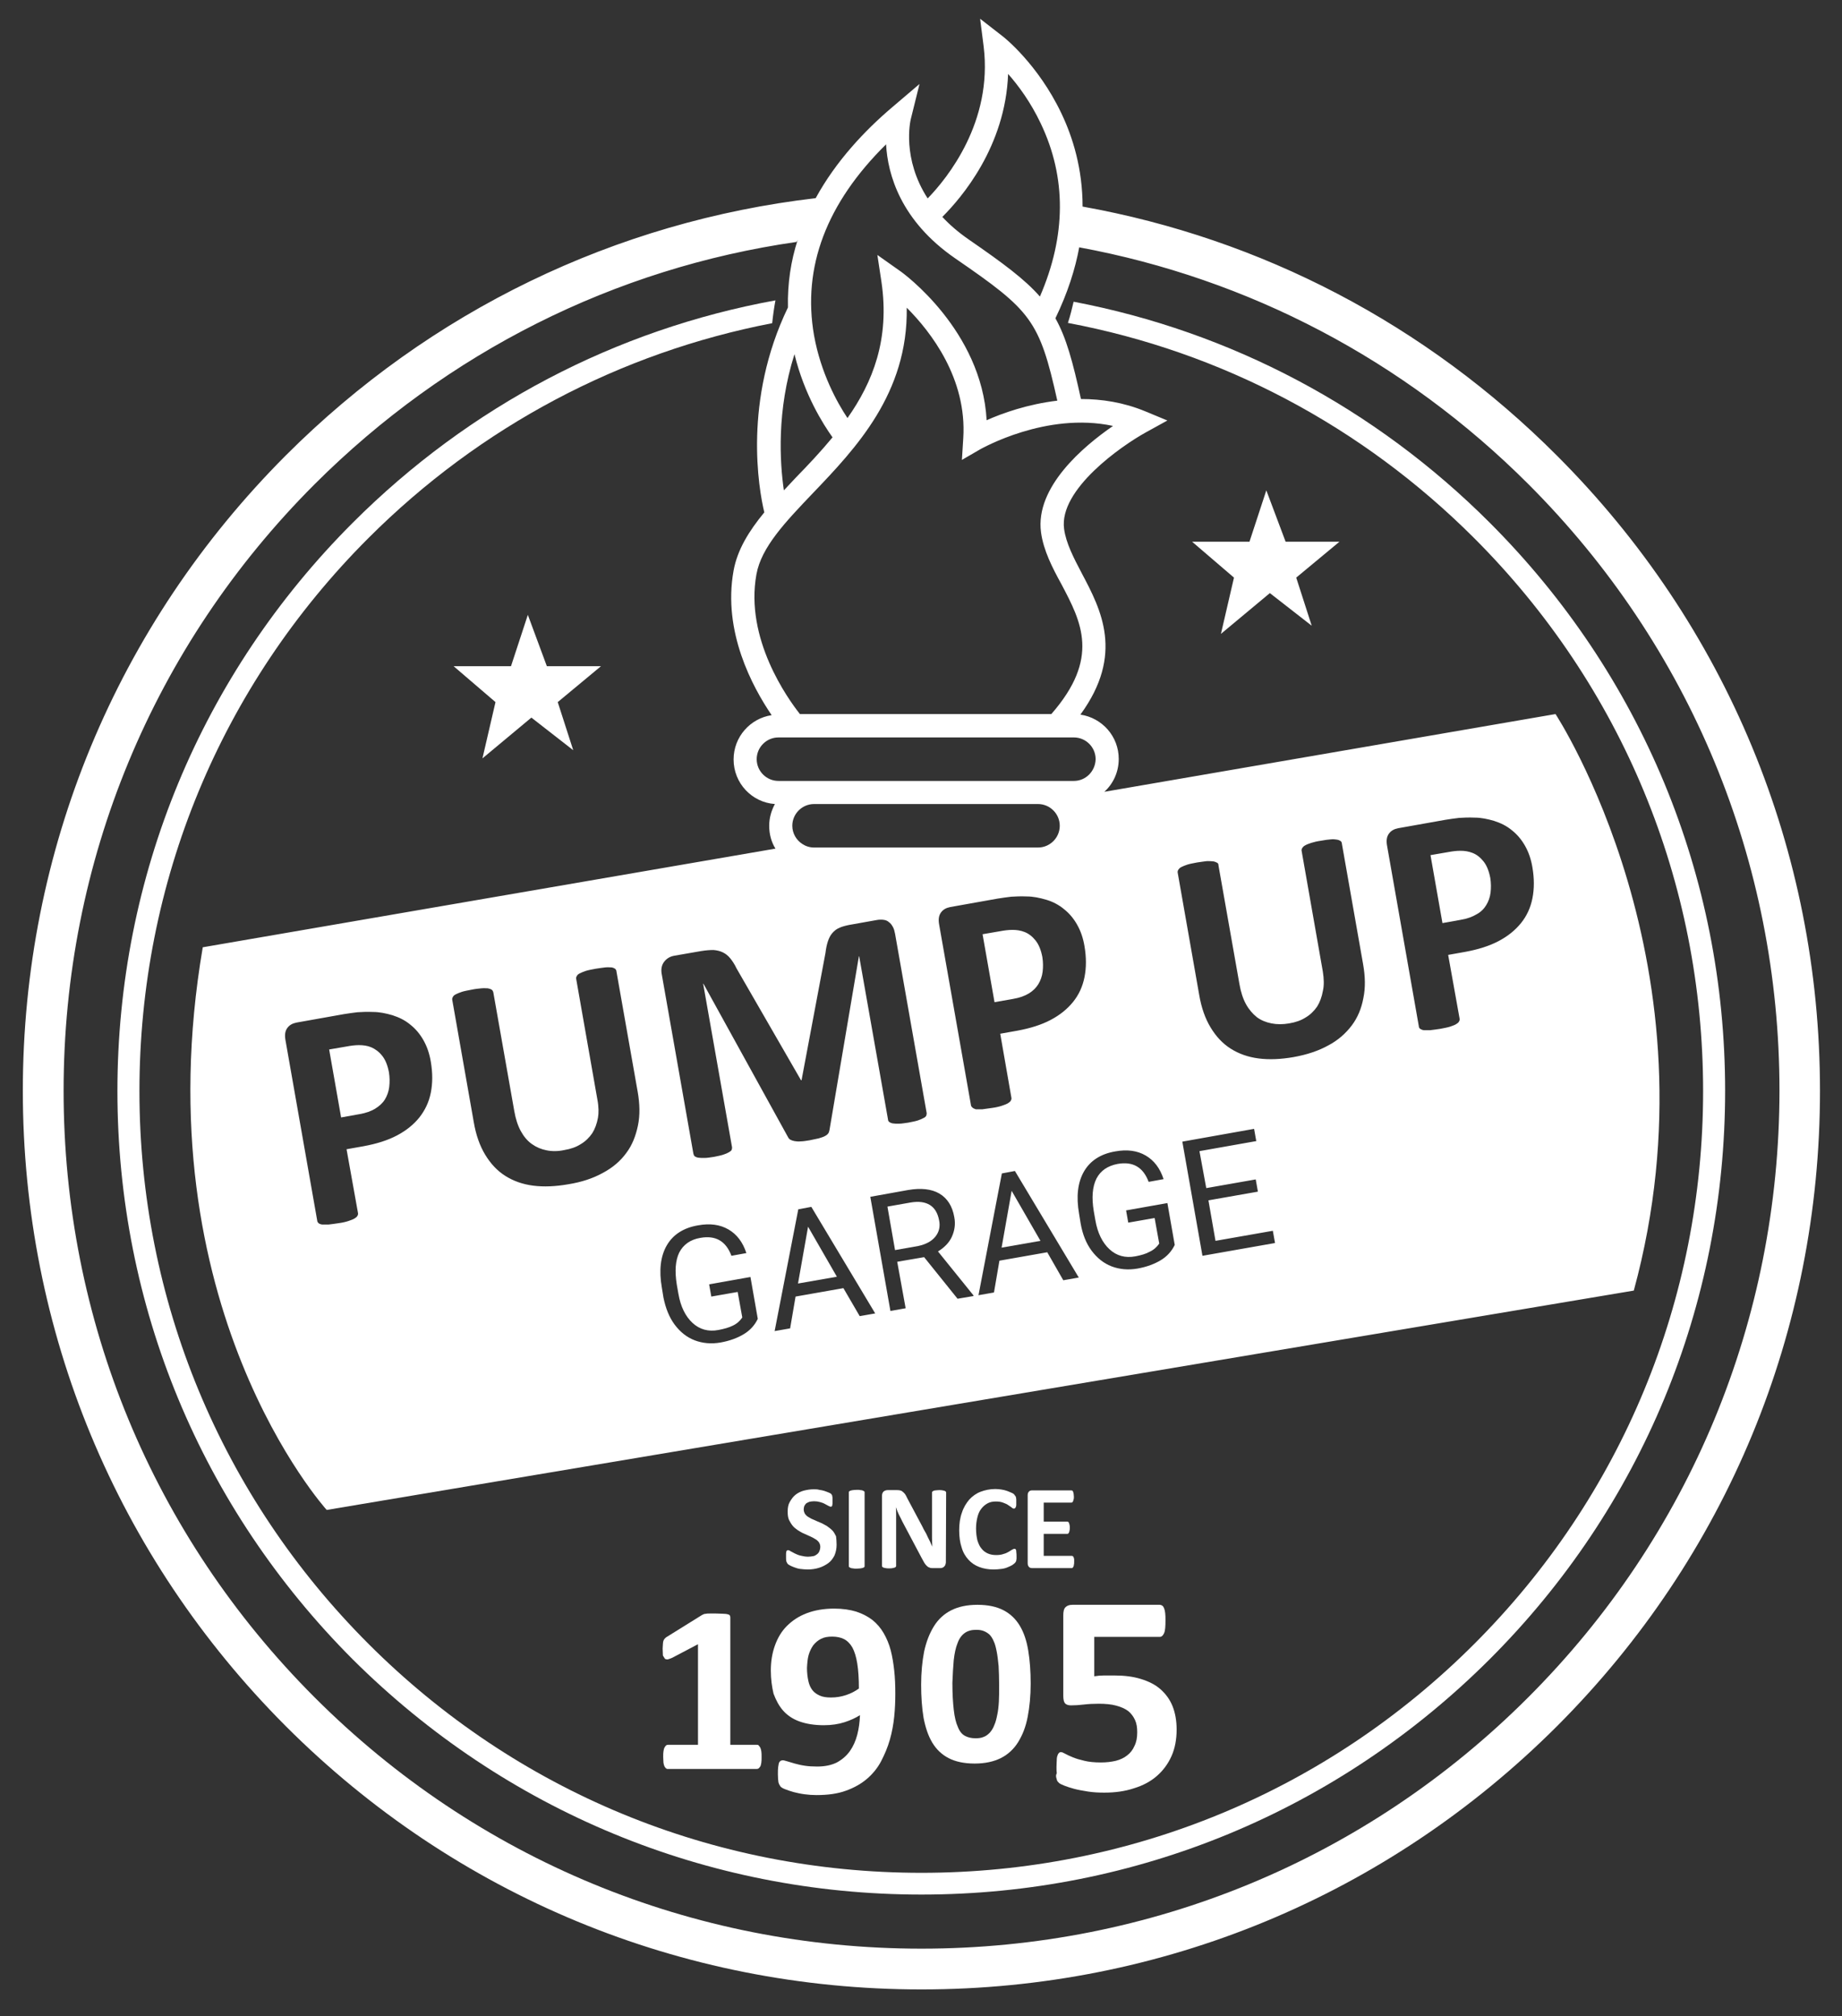 <?xml version="1.0" encoding="utf-8"?>
<!-- Generator: Adobe Illustrator 27.1.1, SVG Export Plug-In . SVG Version: 6.00 Build 0)  -->
<svg version="1.1" id="Calque_1" xmlns="http://www.w3.org/2000/svg" xmlns:xlink="http://www.w3.org/1999/xlink" x="0px" y="0px"
	 viewBox="0 0 677.7 741.8" style="enable-background:new 0 0 677.7 741.8;" xml:space="preserve">
	 <rect x="0" y="0" width="677.7" height="741.8" style="fill:#333333;stroke:none;opacity:1;fill-opacity:1"/>
	 <style type="text/css">
		.st0{fill:#FFFFFF;}
		path, polygon, circle, rect { fill: #FFFFFF; }
	</style>
<g>
	<g>
		<path class="st0" d="M307.8,568.3c0,1.5-0.3,2.8-0.8,4c-0.6,1.1-1.3,2.1-2.3,2.8s-2.1,1.3-3.4,1.7s-2.7,0.6-4.1,0.6
			c-1,0-1.9-0.1-2.8-0.2s-1.6-0.4-2.2-0.6c-0.6-0.2-1.2-0.5-1.6-0.7s-0.8-0.5-0.9-0.7s-0.3-0.5-0.4-0.8c-0.1-0.4-0.1-0.9-0.1-1.6
			c0-0.5,0-0.8,0-1.2s0.1-0.6,0.1-0.8c0.1-0.2,0.1-0.3,0.3-0.4c0.1-0.1,0.2-0.1,0.4-0.1c0.2,0,0.5,0.1,0.9,0.4
			c0.4,0.2,0.9,0.5,1.5,0.8c0.6,0.3,1.3,0.6,2.1,0.8s1.8,0.4,2.8,0.4c0.7,0,1.3-0.1,1.9-0.2s1-0.4,1.4-0.7c0.4-0.3,0.7-0.7,0.9-1.2
			s0.3-1,0.3-1.5c0-0.7-0.2-1.2-0.5-1.7c-0.4-0.5-0.8-0.9-1.4-1.2c-0.6-0.4-1.2-0.7-1.9-1c-0.7-0.3-1.5-0.7-2.2-1
			c-0.8-0.3-1.5-0.8-2.2-1.2c-0.7-0.5-1.4-1-1.9-1.6s-1-1.4-1.4-2.2c-0.4-0.9-0.5-1.9-0.5-3.1c0-1.4,0.2-2.6,0.8-3.6
			s1.2-1.9,2.1-2.6s1.9-1.2,3-1.5c1.2-0.3,2.4-0.5,3.7-0.5c0.7,0,1.4,0,2,0.2c0.7,0.1,1.3,0.2,1.9,0.4s1.1,0.4,1.6,0.6
			c0.5,0.2,0.8,0.4,0.9,0.5c0.1,0.2,0.2,0.3,0.3,0.4c0,0.1,0.1,0.2,0.1,0.4c0,0.2,0.1,0.4,0.1,0.6s0,0.6,0,1c0,0.4,0,0.8,0,1.1
			c0,0.3-0.1,0.5-0.1,0.7s-0.1,0.3-0.2,0.4c-0.1,0.1-0.2,0.1-0.4,0.1s-0.4-0.1-0.8-0.3c-0.4-0.2-0.8-0.4-1.3-0.7s-1.1-0.5-1.8-0.7
			c-0.7-0.2-1.4-0.3-2.2-0.3c-0.6,0-1.2,0.1-1.7,0.2c-0.5,0.2-0.9,0.4-1.2,0.6c-0.3,0.3-0.5,0.6-0.7,1c-0.1,0.4-0.2,0.8-0.2,1.2
			c0,0.6,0.2,1.2,0.5,1.7c0.4,0.5,0.8,0.9,1.4,1.2c0.6,0.4,1.2,0.7,2,1c0.7,0.3,1.5,0.7,2.3,1c0.8,0.3,1.5,0.8,2.3,1.2
			c0.7,0.5,1.4,1,2,1.6s1,1.4,1.4,2.2C307.7,566.1,307.8,567.1,307.8,568.3z"/>
		<path class="st0" d="M318.1,576.1c0,0.2,0,0.3-0.1,0.4c-0.1,0.1-0.2,0.2-0.5,0.3c-0.2,0.1-0.5,0.1-0.9,0.2c-0.4,0-0.8,0.1-1.4,0.1
			c-0.6,0-1,0-1.4-0.1c-0.4,0-0.7-0.1-0.9-0.2c-0.2-0.1-0.4-0.2-0.5-0.3s-0.1-0.2-0.1-0.4v-27c0-0.2,0-0.3,0.1-0.4
			c0.1-0.1,0.3-0.2,0.5-0.3c0.2-0.1,0.5-0.1,0.9-0.2c0.4,0,0.8-0.1,1.4-0.1c0.6,0,1,0,1.4,0.1c0.4,0,0.7,0.1,0.9,0.2
			c0.2,0.1,0.4,0.2,0.5,0.3s0.1,0.2,0.1,0.4L318.1,576.1L318.1,576.1z"/>
		<path class="st0" d="M348,574.8c0,0.3-0.1,0.6-0.2,0.9c-0.1,0.3-0.3,0.5-0.5,0.7c-0.2,0.2-0.4,0.3-0.7,0.4s-0.5,0.1-0.8,0.1h-2.5
			c-0.5,0-1,0-1.3-0.2c-0.4-0.1-0.7-0.3-1-0.6s-0.6-0.6-0.9-1.1c-0.3-0.5-0.6-1.1-1-1.8l-7.1-13.4c-0.4-0.8-0.8-1.7-1.3-2.6
			c-0.4-0.9-0.8-1.8-1.1-2.7h0c0.1,1.1,0.1,2.1,0.1,3.2s0,2.1,0,3.3v15c0,0.2,0,0.3-0.1,0.4s-0.2,0.2-0.4,0.3s-0.5,0.1-0.8,0.2
			s-0.8,0.1-1.3,0.1c-0.5,0-0.9,0-1.3-0.1s-0.6-0.1-0.8-0.2c-0.2-0.1-0.3-0.2-0.4-0.3c-0.1-0.1-0.1-0.2-0.1-0.4v-25.7
			c0-0.7,0.2-1.2,0.6-1.6c0.4-0.3,0.9-0.5,1.5-0.5h3.1c0.6,0,1,0,1.4,0.1s0.7,0.2,1,0.5c0.3,0.2,0.6,0.5,0.9,0.9s0.5,0.9,0.8,1.5
			l5.6,10.5c0.3,0.6,0.6,1.3,1,1.9s0.6,1.2,0.9,1.8c0.3,0.6,0.6,1.2,0.9,1.8c0.3,0.6,0.5,1.2,0.8,1.8h0c0-1-0.1-2.1-0.1-3.2
			c0-1.1,0-2.2,0-3.2v-13.4c0-0.2,0-0.3,0.1-0.4s0.2-0.2,0.4-0.3c0.2-0.1,0.5-0.2,0.8-0.2s0.8-0.1,1.3-0.1c0.5,0,0.9,0,1.3,0.1
			s0.6,0.1,0.8,0.2c0.2,0.1,0.3,0.2,0.4,0.3c0.1,0.1,0.1,0.2,0.1,0.4L348,574.8L348,574.8z"/>
		<path class="st0" d="M374,572.5c0,0.4,0,0.7,0,0.9s-0.1,0.5-0.1,0.7s-0.1,0.3-0.2,0.5s-0.2,0.3-0.4,0.5s-0.5,0.4-0.9,0.7
			c-0.5,0.3-1,0.5-1.7,0.8s-1.4,0.5-2.3,0.6s-1.8,0.2-2.8,0.2c-2,0-3.7-0.3-5.3-0.9s-2.9-1.5-4-2.7s-2-2.7-2.5-4.5
			c-0.6-1.8-0.9-3.9-0.9-6.3c0-2.4,0.3-4.6,1-6.5c0.6-1.9,1.6-3.5,2.7-4.8c1.2-1.3,2.6-2.3,4.2-2.9s3.4-1,5.4-1
			c0.8,0,1.6,0.1,2.3,0.2s1.4,0.3,2,0.5c0.6,0.2,1.2,0.5,1.7,0.7s0.9,0.5,1,0.7s0.3,0.4,0.4,0.5s0.1,0.3,0.2,0.5
			c0,0.2,0.1,0.5,0.1,0.7c0,0.3,0,0.6,0,1c0,0.4,0,0.8,0,1.1s-0.1,0.6-0.2,0.8c-0.1,0.2-0.2,0.3-0.3,0.4c-0.1,0.1-0.2,0.1-0.4,0.1
			c-0.2,0-0.5-0.1-0.8-0.4s-0.8-0.5-1.3-0.9s-1.2-0.6-1.9-0.9c-0.8-0.3-1.6-0.4-2.7-0.4c-1.1,0-2.1,0.2-3,0.7
			c-0.9,0.5-1.6,1.1-2.3,2s-1.1,1.9-1.4,3.1c-0.3,1.2-0.5,2.6-0.5,4.1c0,1.7,0.2,3.1,0.5,4.4c0.4,1.2,0.8,2.2,1.5,3
			c0.6,0.8,1.4,1.4,2.3,1.8c0.9,0.4,1.9,0.6,3.1,0.6c1,0,1.9-0.1,2.7-0.4c0.8-0.2,1.4-0.5,1.9-0.8c0.5-0.3,1-0.6,1.3-0.8
			c0.4-0.2,0.6-0.3,0.8-0.3c0.1,0,0.3,0,0.4,0.1c0.1,0.1,0.2,0.2,0.2,0.3c0.1,0.2,0.1,0.4,0.1,0.7C374,571.6,374,572,374,572.5z"/>
		<path class="st0" d="M395.2,574.6c0,0.4,0,0.8-0.1,1.1c0,0.3-0.1,0.5-0.2,0.7c-0.1,0.2-0.2,0.3-0.3,0.4s-0.2,0.1-0.4,0.1h-14.4
			c-0.5,0-0.9-0.1-1.2-0.4s-0.5-0.8-0.5-1.4v-25c0-0.7,0.2-1.1,0.5-1.4s0.7-0.4,1.2-0.4h14.3c0.1,0,0.2,0,0.4,0.1s0.2,0.2,0.3,0.4
			s0.1,0.4,0.2,0.7c0,0.3,0.1,0.7,0.1,1.1c0,0.4,0,0.8-0.1,1s-0.1,0.5-0.2,0.7s-0.2,0.3-0.3,0.4s-0.2,0.1-0.4,0.1H384v7h8.6
			c0.1,0,0.2,0,0.4,0.1s0.2,0.2,0.3,0.4c0.1,0.2,0.1,0.4,0.2,0.7s0.1,0.6,0.1,1c0,0.4,0,0.8-0.1,1.1s-0.1,0.5-0.2,0.7
			c-0.1,0.2-0.2,0.3-0.3,0.4c-0.1,0.1-0.2,0.1-0.4,0.1H384v8.1h10.3c0.1,0,0.2,0,0.4,0.1c0.1,0.1,0.2,0.2,0.3,0.4
			c0.1,0.2,0.1,0.4,0.2,0.7C395.2,573.8,395.2,574.2,395.2,574.6z"/>
	</g>
</g>
<g id="Calque_3">
	<g>
		<path d="M572.8,167.6C524.6,119.3,464.1,87.8,398.3,76c0-13.9-3.6-25.5-7.8-34.3c-8.6-18.1-21.2-28.1-21.8-28.5l-8.1-6.3l1.3,10.2
			c3.4,27.7-13.3,48.4-20.6,55.9c-9.5-14.7-6.4-28.4-6.2-29.2l3.2-12.9l-10.1,8.6c-10,8.5-20.6,19.7-28.1,33.4
			c-73.6,8.6-141.7,41.4-194.9,94.6C42.8,230,8.4,313,8.4,401.3s34.4,171.3,96.8,233.8c62.4,62.4,145.5,96.8,233.8,96.8
			s171.3-34.4,233.8-96.8c62.5-62.5,96.8-145.5,96.8-233.8S635.2,230,572.8,167.6z M370.9,27.2c3.8,4.3,8.3,10.4,12,18.2
			c9.5,19.9,9.4,41.3-0.3,63.7c-5.6-6.4-13.6-12.3-26.2-21c-3.9-2.7-7.1-5.5-9.7-8.3C353.7,72.8,369.9,54,370.9,27.2z M326,53.1
			c0.6,11,5.3,28.1,25.5,42c27.9,19.2,30.9,22.6,37.5,52.3c-10.9,1.3-20.2,4.6-26,7.2c-1.8-33-30.6-54.1-32-55l-8.2-5.8l1.5,9.9
			c3.1,21.1-3.2,36.9-12.5,50.1c-3.8-5.7-9.8-16.5-12.3-30.4C295.1,98.3,304.1,74.7,326,53.1z M383,195.8c0.9,6.7,4.2,13.1,7.5,19.1
			c7.4,14,14.3,27.2-3.7,47.8h-92.5c-4.5-5.7-20.3-27.7-16-51.4c1.8-10,10.6-19.2,20.8-29.9c15.8-16.5,35-36.7,34.5-68.2
			c8.9,8.9,22.2,26.1,20.8,48l-0.5,8l6.9-4c0.3-0.1,24.1-13.8,48.7-8.5C398.6,164.2,380.8,179.2,383,195.8z M402.4,445.5l0.6,3.4
			c0.8,4.7,2.6,8.3,5.2,10.7c2.6,2.4,5.8,3.3,9.5,2.6c2.1-0.4,3.9-0.9,5.3-1.7c1.5-0.7,2.6-1.7,3.5-3l-1.7-9.4l-9.7,1.7l-0.8-4.5
			l15.2-2.7l2.7,15.4c-1.1,2.3-2.8,4.2-5.1,5.6s-5.2,2.5-8.6,3.1c-3.4,0.6-6.6,0.3-9.5-0.8c-2.9-1.1-5.4-3.1-7.4-5.8
			c-2-2.7-3.3-6-4-9.9l-0.6-3.7c-1.1-6.3-0.5-11.5,1.8-15.5c2.3-4,6.2-6.5,11.5-7.4c4.4-0.8,8.1-0.3,11.2,1.5s5.3,4.7,6.6,8.7
			l-5.5,1c-2-5.4-5.8-7.6-11.4-6.6c-3.7,0.7-6.3,2.5-7.8,5.4C401.9,436.6,401.6,440.6,402.4,445.5z M333.2,481.3l-5.6,1l-7.4-42
			l13.9-2.5c4.7-0.8,8.6-0.4,11.5,1.3c2.9,1.7,4.8,4.6,5.5,8.7c0.5,2.6,0.1,5-0.9,7.2s-2.8,4-5.1,5.4l13,16.1l0.1,0.3l-5.9,1
			L340,462.5l-9.9,1.7L333.2,481.3z M249,472.6l0.6,3.4c0.8,4.7,2.6,8.3,5.2,10.7c2.6,2.4,5.8,3.3,9.5,2.6c2.1-0.4,3.9-0.9,5.3-1.6
			c1.5-0.7,2.6-1.7,3.5-3l-1.7-9.4l-9.7,1.7l-0.8-4.5l15.2-2.7l2.7,15.4c-1.1,2.3-2.8,4.2-5.1,5.6s-5.2,2.5-8.6,3.1
			c-3.4,0.6-6.6,0.3-9.5-0.8s-5.4-3.1-7.4-5.8c-2-2.7-3.3-6-4.1-9.9l-0.6-3.7c-1.1-6.3-0.5-11.5,1.8-15.5s6.2-6.5,11.5-7.4
			c4.4-0.8,8.1-0.3,11.2,1.5c3.1,1.8,5.3,4.7,6.6,8.7l-5.5,1c-2-5.4-5.8-7.6-11.4-6.6c-3.7,0.6-6.3,2.5-7.8,5.4
			C248.5,463.7,248.2,467.6,249,472.6z M258.8,361.9l-0.1,0l10.6,60c0.1,0.4,0,0.7-0.1,1.1c-0.1,0.3-0.5,0.6-1,0.9
			c-0.5,0.3-1.2,0.6-2.1,0.9c-0.9,0.3-2,0.5-3.4,0.8c-1.4,0.2-2.5,0.4-3.5,0.4c-0.9,0-1.7,0-2.3-0.1c-0.6-0.1-1-0.3-1.3-0.5
			c-0.3-0.3-0.4-0.6-0.5-1l-11.6-65.8c-0.4-1.9-0.1-3.5,0.8-4.7c0.9-1.2,2.1-2,3.8-2.3l9.8-1.7c1.8-0.3,3.3-0.4,4.6-0.4
			c1.3,0.1,2.5,0.4,3.5,0.9s1.9,1.2,2.7,2.2s1.6,2.2,2.3,3.7l23.7,41.1l0.2,0l8.8-46.8c0.2-1.7,0.5-3.1,0.9-4.3
			c0.4-1.2,0.9-2.2,1.6-3c0.7-0.8,1.5-1.5,2.5-1.9c1-0.5,2.2-0.8,3.6-1.1l10.1-1.8c1-0.2,1.9-0.2,2.7-0.1c0.8,0.1,1.5,0.4,2,0.9
			c0.6,0.4,1,1,1.4,1.7s0.6,1.5,0.8,2.5l11.6,65.8c0.1,0.4,0,0.7-0.1,1.1c-0.1,0.3-0.5,0.7-1,0.9c-0.5,0.3-1.2,0.6-2.1,0.9
			c-0.9,0.3-2,0.5-3.5,0.8c-1.4,0.2-2.5,0.4-3.5,0.4c-0.9,0-1.7,0-2.2-0.1c-0.6-0.1-1-0.3-1.3-0.5s-0.5-0.6-0.5-1l-10.6-60l-0.1,0
			l-10.8,63.8c-0.1,0.5-0.2,1-0.5,1.4c-0.3,0.4-0.7,0.7-1.3,1c-0.5,0.3-1.3,0.5-2.2,0.8c-0.9,0.2-2,0.4-3.3,0.7
			c-1.3,0.2-2.4,0.4-3.3,0.4c-0.9,0.1-1.7,0-2.3-0.1c-0.6-0.1-1.1-0.3-1.5-0.5c-0.4-0.2-0.7-0.6-0.9-1L258.8,361.9z M381.9,311.8
			h-82.4c-1.6,0-3.1-0.5-4.3-1.3c-2.2-1.4-3.7-3.9-3.7-6.7c0-4.4,3.6-8,8-8h82.4c4.4,0,8,3.6,8,8
			C389.9,308.2,386.3,311.8,381.9,311.8z M293.7,444.9l4.8-0.9l23.5,39.2l-5.7,1l-6-10.3l-17.6,3.1l-2,11.7l-5.7,1L293.7,444.9z
			 M357.7,407.4c-0.3-0.3-0.5-0.6-0.5-1l-11.7-66.4c-0.3-1.8-0.1-3.2,0.7-4.3c0.8-1.1,1.9-1.7,3.4-2l17.4-3.1c1.8-0.3,3.4-0.5,5-0.7
			c1.6-0.1,3.5-0.2,5.8-0.1c2.3,0,4.7,0.5,7.1,1.2s4.7,1.9,6.6,3.5c1.9,1.5,3.5,3.4,4.8,5.7s2.2,4.9,2.7,7.9c0.7,4.1,0.7,7.9,0,11.4
			s-2.1,6.5-4.2,9.1c-2.1,2.6-4.8,4.8-8.2,6.6c-3.4,1.8-7.5,3.1-12.4,4l-6.2,1.1l4.1,23.5c0.1,0.4,0,0.7-0.2,1.1
			c-0.2,0.4-0.6,0.7-1.1,1c-0.5,0.3-1.3,0.6-2.2,0.9c-0.9,0.3-2.1,0.6-3.6,0.8c-1.4,0.2-2.7,0.4-3.6,0.5c-1,0-1.8,0-2.4,0
			C358.4,407.9,358,407.7,357.7,407.4z M368.6,431.7l4.8-0.9l23.5,39.2l-5.7,1l-5.9-10.3l-17.6,3.1l-2,11.7l-5.7,1L368.6,431.7z
			 M395.1,287.3H286.4c-4.4,0-8-3.6-8-8c0-4.4,3.6-8,8-8h108.7c4.4,0,8,3.6,8,8C403,283.7,399.5,287.3,395.1,287.3z M292.3,130.3
			c3.6,14.8,10.5,25.7,14,30.6c-4.3,5.2-8.9,10.1-13.4,14.7c-1.5,1.6-3,3.2-4.5,4.8C286.9,170.1,285.7,151.1,292.3,130.3z
			 M562.2,624.5c-59.6,59.6-138.9,92.4-223.2,92.4c-84.3,0-163.6-32.8-223.2-92.4S23.4,485.6,23.4,401.3
			c0-84.3,32.8-163.6,92.4-223.2c48.7-48.6,110.4-79.5,177.3-89.1c0.1-0.3,0.3-0.5,0.4-0.8c-2.5,7.7-3.8,16-3.6,24.9
			c-16.5,34.2-10.8,66.7-8.7,75.4c-5.6,6.8-9.9,13.7-11.3,21.4c-4.1,22.5,7,42.9,14,53.2c-7.9,1.2-14,8-14,16.3
			c0,8.7,6.7,15.8,15.2,16.4c-1.3,2.4-2.1,5.1-2.1,8c0,3.1,0.8,6,2.3,8.4L74.6,348.5c-22.5,131.9,45.6,207,45.6,207l480.9-80.7
			c32.4-118.9-28.8-212.1-28.8-212.1l-166,28.6c3.3-3,5.3-7.3,5.3-12.1c0-8.3-6.1-15.1-14.1-16.3c16.2-22.2,7.6-38.6,0.5-52
			c-3-5.7-5.8-11.1-6.5-16.3c-2-14.5,21.1-30.6,30.2-35.6l7.8-4.3l-8.2-3.4c-8-3.3-16-4.5-23.6-4.5c-3-13.7-5.4-22.6-9.4-29.7
			c4.5-9.3,7.3-18.1,8.8-26.3c0,0.1,0,0.1,0,0.2c62.2,11.5,119.5,41.4,165.2,87.1c59.6,59.6,92.4,138.9,92.4,223.2
			C654.6,485.6,621.8,564.9,562.2,624.5z M219.8,404.6l-7.8-44.4c-0.1-0.4,0-0.8,0.2-1.1c0.2-0.4,0.5-0.7,1.1-1s1.3-0.6,2.2-0.9
			c0.9-0.3,2.1-0.5,3.6-0.8c1.4-0.2,2.6-0.4,3.6-0.5c0.9-0.1,1.7,0,2.3,0c0.6,0.1,1,0.3,1.3,0.5c0.3,0.3,0.5,0.6,0.5,1l7.8,44.2
			c0.8,4.5,0.9,8.7,0.1,12.5s-2.1,7.2-4.3,10.1c-2.1,2.9-5,5.4-8.6,7.3c-3.6,2-7.8,3.4-12.8,4.2c-4.6,0.8-8.9,1-12.8,0.5
			c-3.9-0.5-7.3-1.7-10.3-3.6c-3-1.9-5.4-4.5-7.4-7.8s-3.4-7.3-4.2-12l-7.9-44.9c-0.1-0.4,0-0.7,0.2-1.1c0.2-0.4,0.5-0.7,1.1-1
			c0.6-0.3,1.3-0.6,2.2-0.9c0.9-0.3,2.1-0.5,3.6-0.8c1.4-0.3,2.6-0.4,3.6-0.5c1-0.1,1.8,0,2.4,0c0.6,0.1,1.1,0.3,1.4,0.5
			s0.5,0.6,0.6,1l7.7,43.6c0.5,2.9,1.3,5.4,2.4,7.4c1.1,2,2.4,3.6,4.1,4.8s3.4,1.9,5.4,2.3c2,0.4,4.2,0.4,6.5-0.1
			c2.4-0.4,4.4-1.1,6.1-2.2c1.7-1,3.1-2.4,4.2-4c1-1.6,1.7-3.5,2.1-5.7C220.3,409.6,220.3,407.2,219.8,404.6z M131.7,446.2
			c0.1,0.4,0,0.8-0.2,1.1c-0.2,0.4-0.6,0.7-1.1,1c-0.5,0.3-1.3,0.6-2.2,0.9c-0.9,0.3-2.1,0.6-3.6,0.8c-1.4,0.2-2.7,0.4-3.7,0.5
			c-1,0-1.8,0-2.4,0c-0.6-0.1-1.1-0.3-1.3-0.5c-0.3-0.3-0.5-0.6-0.5-1L105,382.5c-0.3-1.8-0.1-3.2,0.7-4.3c0.8-1.1,1.9-1.7,3.4-2
			l17.4-3.1c1.8-0.3,3.4-0.5,5-0.7c1.6-0.1,3.6-0.2,5.8-0.1c2.3,0,4.7,0.5,7.1,1.2c2.5,0.8,4.7,1.9,6.6,3.5c1.9,1.5,3.5,3.4,4.8,5.7
			c1.3,2.3,2.2,4.9,2.7,7.9c0.7,4.1,0.7,7.9,0,11.4s-2.1,6.4-4.2,9.1c-2.1,2.6-4.8,4.8-8.2,6.6c-3.4,1.8-7.5,3.1-12.4,4l-6.2,1.1
			L131.7,446.2z M486.7,357.5l-7.8-44.4c-0.1-0.4,0-0.7,0.2-1.1c0.2-0.3,0.5-0.7,1.1-1c0.5-0.3,1.3-0.6,2.2-0.9
			c1-0.3,2.1-0.6,3.6-0.8c1.5-0.3,2.6-0.4,3.6-0.5s1.7,0,2.3,0.1c0.6,0.1,1,0.3,1.3,0.5s0.5,0.6,0.5,1l7.8,44.3
			c0.8,4.5,0.9,8.7,0.1,12.5c-0.7,3.8-2.1,7.2-4.3,10.1s-5,5.4-8.6,7.3c-3.6,2-7.8,3.4-12.8,4.3c-4.6,0.8-8.9,1-12.8,0.5
			c-3.9-0.5-7.3-1.7-10.3-3.6c-3-1.9-5.4-4.5-7.4-7.8c-2-3.3-3.4-7.3-4.2-12l-7.9-44.9c-0.1-0.4,0-0.7,0.2-1.1
			c0.2-0.3,0.5-0.7,1.1-1c0.6-0.3,1.3-0.6,2.2-0.9c0.9-0.3,2.1-0.5,3.6-0.8c1.5-0.2,2.6-0.4,3.6-0.5c1,0,1.8,0,2.4,0.1
			c0.6,0.1,1,0.3,1.4,0.5s0.5,0.6,0.5,1l7.7,43.6c0.5,2.9,1.3,5.4,2.4,7.4c1.1,2,2.5,3.6,4,4.8c1.6,1.2,3.4,1.9,5.4,2.3
			c2,0.4,4.2,0.4,6.5,0c2.4-0.4,4.4-1.1,6.1-2.2c1.7-1,3.1-2.4,4.2-4c1-1.6,1.7-3.5,2.1-5.7C487.2,362.5,487.1,360.1,486.7,357.5z
			 M443.8,437.1l18.2-3.2l0.8,4.5l-18.2,3.2l2.6,14.9l21.1-3.7l0.8,4.5l-26.7,4.7l-7.4-42l26.4-4.7l0.8,4.5l-20.9,3.7L443.8,437.1z
			 M537,374.7c0.1,0.4,0,0.7-0.2,1.1c-0.2,0.4-0.6,0.7-1.1,1c-0.5,0.3-1.3,0.6-2.2,0.9c-0.9,0.3-2.1,0.5-3.6,0.8
			c-1.4,0.2-2.7,0.4-3.7,0.5c-1,0-1.8,0-2.4,0c-0.6-0.1-1-0.3-1.3-0.5s-0.5-0.6-0.5-1L510.3,311c-0.3-1.8-0.1-3.2,0.7-4.3
			c0.8-1.1,1.9-1.7,3.4-2l17.4-3.1c1.8-0.3,3.4-0.5,5-0.7c1.6-0.1,3.5-0.2,5.8-0.1c2.3,0,4.7,0.5,7.1,1.2c2.5,0.8,4.7,1.9,6.6,3.5
			c1.9,1.5,3.5,3.4,4.8,5.7s2.2,4.9,2.7,7.9c0.7,4.1,0.7,7.9,0,11.4s-2.1,6.5-4.2,9.1c-2.1,2.6-4.8,4.8-8.2,6.6s-7.5,3.1-12.4,4
			l-6.2,1.1L537,374.7z"/>
		<path d="M548.1,192.3c-42.4-42.4-95.4-70.3-153.1-81.3c-0.6,2.5-1.2,5.1-2.1,7.8c56.3,10.6,108.1,37.8,149.5,79.2
			c54.3,54.3,84.2,126.6,84.2,203.4s-29.9,149.1-84.2,203.4C488.1,659.1,415.8,689,339,689s-149.1-29.9-203.4-84.2
			c-54.3-54.3-84.3-126.6-84.3-203.4s29.9-149.1,84.2-203.4c41.2-41.2,92.7-68.3,148.6-79.1c0.3-2.9,0.7-5.7,1.2-8.4
			c-58.6,10.7-112.5,38.8-155.5,81.8c-55.8,55.8-86.6,130.1-86.6,209.1s30.8,153.2,86.6,209.1C185.8,666.2,260,697,339,697
			s153.2-30.8,209.1-86.6c55.8-55.8,86.6-130.1,86.6-209.1S603.9,248.1,548.1,192.3z"/>
		<polygon points="473,199.3 465.9,180.4 459.7,199.3 438.6,199.3 454,212.5 449.2,233.2 467.2,218.2 482.6,230.2 476.9,212.5 
			492.8,199.3 		"/>
		<polygon points="201.2,245.1 194.2,226.2 188,245.1 166.9,245.1 182.3,258.3 177.5,279 195.5,264 210.9,276 205.2,258.3 
			221.1,245.1 		"/>
		<path d="M244.6,610.2c0.2,0.2,0.6,0.3,1,0.3c0.4-0.1,1-0.3,1.7-0.6l9.5-5v37h-11c-0.3,0-0.5,0.1-0.7,0.2c-0.2,0.2-0.4,0.4-0.6,0.8
			c-0.2,0.3-0.3,0.8-0.4,1.4c-0.1,0.6-0.1,1.3-0.1,2.1c0,0.8,0.1,1.5,0.1,2.1c0.1,0.6,0.2,1,0.4,1.4c0.2,0.3,0.4,0.6,0.6,0.7
			c0.2,0.2,0.4,0.2,0.7,0.2h32.6c0.3,0,0.5-0.1,0.7-0.2c0.2-0.2,0.4-0.4,0.6-0.7c0.2-0.3,0.3-0.8,0.4-1.4c0.1-0.6,0.1-1.3,0.1-2.1
			c0-0.8,0-1.6-0.1-2.1c-0.1-0.6-0.2-1-0.4-1.4c-0.2-0.3-0.4-0.6-0.6-0.8c-0.2-0.2-0.5-0.2-0.8-0.2h-9.6v-46.9
			c0-0.3-0.1-0.5-0.2-0.7c-0.1-0.2-0.4-0.3-0.7-0.4c-0.4-0.1-0.9-0.2-1.6-0.2c-0.7,0-1.6-0.1-2.8-0.1c-0.9,0-1.7,0-2.3,0
			c-0.6,0-1.1,0-1.4,0.1c-0.4,0-0.7,0.1-0.9,0.2s-0.4,0.2-0.6,0.3l-12.7,7.9c-0.4,0.2-0.7,0.5-0.9,0.7c-0.2,0.2-0.4,0.5-0.5,0.8
			c-0.1,0.3-0.2,0.7-0.2,1.2s-0.1,1-0.1,1.7c0,1.1,0.1,2,0.1,2.6C244.2,609.5,244.4,609.9,244.6,610.2z"/>
		<path d="M288.1,629.3c1.5,1.7,3.5,3.1,6,4c2.5,0.9,5.5,1.4,9,1.4c2.9,0,5.4-0.4,7.6-1.1c2.2-0.7,4.1-1.6,5.7-2.6
			c-0.1,2.5-0.4,4.9-1,7.2c-0.6,2.3-1.5,4.3-2.7,6s-2.8,3.1-4.8,4.2c-2,1-4.4,1.5-7.3,1.5c-1.7,0-3.2-0.1-4.5-0.3
			c-1.4-0.2-2.6-0.5-3.7-0.8c-1.1-0.3-2-0.6-2.7-0.8s-1.3-0.4-1.7-0.4c-0.3,0-0.6,0.1-0.8,0.2c-0.2,0.1-0.4,0.4-0.6,0.7
			c-0.1,0.4-0.2,0.9-0.3,1.6c-0.1,0.7-0.1,1.6-0.1,2.7c0,1.2,0.1,2.2,0.2,2.9c0.2,0.7,0.5,1.2,0.8,1.6c0.4,0.4,1,0.7,1.8,1
			c0.8,0.3,1.9,0.7,3,1c1.2,0.3,2.5,0.6,4,0.8c1.5,0.2,2.9,0.3,4.4,0.3c4.2,0,7.8-0.5,10.8-1.6c3.1-1.1,5.7-2.6,7.8-4.4
			s3.9-4,5.2-6.5c1.3-2.5,2.4-5.1,3.2-7.9c0.8-2.8,1.3-5.6,1.6-8.5c0.3-2.9,0.4-5.7,0.4-8.4c0-2.9-0.1-5.8-0.4-8.5s-0.7-5.2-1.3-7.5
			s-1.5-4.4-2.6-6.3c-1.1-1.9-2.5-3.5-4.1-4.8c-1.7-1.3-3.6-2.3-6-3.1c-2.3-0.7-5-1.1-8.1-1.1c-3.8,0-7.2,0.6-10.1,1.7
			c-2.9,1.1-5.3,2.7-7.3,4.7c-2,2-3.4,4.4-4.4,7.2c-1,2.8-1.5,5.8-1.5,9.2c0,3.1,0.4,6,1,8.5C285.5,625.5,286.6,627.6,288.1,629.3z
			 M297.5,608.9c0.4-1.4,1-2.6,1.7-3.6c0.8-1,1.7-1.8,2.9-2.4c1.2-0.6,2.5-0.8,4.1-0.8c1.6,0,3.1,0.3,4.3,0.9
			c1.2,0.6,2.3,1.7,3.1,3.1c0.8,1.5,1.4,3.4,1.8,5.9s0.6,5.5,0.6,9.2c-1.4,1-2.9,1.8-4.7,2.4c-1.8,0.6-3.6,0.9-5.6,0.9
			c-1.6,0-3-0.2-4.1-0.7s-2-1.1-2.7-2c-0.7-0.9-1.2-2-1.5-3.4c-0.3-1.4-0.5-3-0.5-4.8C297,611.9,297.1,610.3,297.5,608.9z"/>
		<path d="M343,641.1c1.5,2.5,3.5,4.4,6,5.7c2.5,1.3,5.7,2,9.6,2c3.8,0,7-0.7,9.6-2s4.8-3.3,6.4-5.9s2.8-5.6,3.5-9.3
			c0.7-3.6,1.1-7.7,1.1-12.2c0-4.5-0.3-8.6-0.9-12.2c-0.6-3.6-1.6-6.6-3.1-9.1c-1.5-2.5-3.5-4.4-6-5.7c-2.5-1.3-5.7-2-9.6-2
			c-3.8,0-7,0.7-9.6,2s-4.8,3.3-6.4,5.9s-2.8,5.6-3.6,9.3c-0.7,3.6-1.1,7.7-1.1,12.2c0,4.5,0.3,8.6,0.9,12.2
			C340.5,635.6,341.5,638.6,343,641.1z M350.9,610.7c0.3-2.5,0.7-4.5,1.4-6.2c0.6-1.7,1.5-2.9,2.6-3.7c1.1-0.8,2.5-1.2,4.2-1.2
			c1,0,1.9,0.1,2.7,0.4c0.8,0.3,1.5,0.7,2.2,1.3c0.6,0.6,1.2,1.5,1.6,2.5c0.5,1,0.8,2.3,1.1,3.8c0.3,1.5,0.5,3.3,0.7,5.3
			c0.1,2,0.2,4.4,0.2,7.1c0,2.2,0,4.2-0.1,6c-0.1,1.8-0.3,3.5-0.6,4.9c-0.3,1.5-0.6,2.7-1.1,3.8c-0.4,1.1-1,2-1.6,2.7
			c-0.7,0.7-1.4,1.3-2.3,1.6c-0.9,0.4-1.9,0.5-3,0.5c-1.5,0-2.8-0.3-3.9-0.9c-1.1-0.6-2-1.7-2.6-3.3c-0.7-1.5-1.2-3.6-1.5-6.3
			c-0.3-2.6-0.5-5.9-0.5-9.9C350.5,616,350.7,613.1,350.9,610.7z"/>
		<path d="M388.6,653.9c0.1,0.4,0.2,0.8,0.3,1.1c0.1,0.3,0.4,0.6,0.7,0.9c0.3,0.3,0.9,0.6,1.9,1c1,0.4,2.2,0.8,3.7,1.2
			c1.5,0.4,3.2,0.7,5.1,1c1.9,0.3,3.9,0.4,6,0.4c4,0,7.6-0.5,10.9-1.6c3.3-1,6.1-2.5,8.4-4.5c2.3-2,4.1-4.4,5.4-7.3
			c1.3-2.9,1.9-6.2,1.9-9.8c0-3.2-0.5-6.1-1.5-8.6c-1-2.5-2.5-4.5-4.4-6.2s-4.3-2.9-7.2-3.8c-2.9-0.9-6.1-1.3-9.8-1.3
			c-1.3,0-2.6,0-3.8,0c-1.2,0-2.4,0.1-3.6,0.3v-14.5h24.1c0.7,0,1.2-0.5,1.6-1.4c0.4-0.9,0.5-2.5,0.5-4.6c0-1,0-2-0.1-2.7
			c-0.1-0.8-0.2-1.3-0.4-1.8c-0.2-0.5-0.4-0.8-0.7-1c-0.3-0.2-0.6-0.3-0.9-0.3h-32.1c-1.2,0-2,0.3-2.6,0.9s-0.8,1.6-0.8,3v29.5
			c0,1.4,0.2,2.3,0.6,2.8c0.4,0.5,1.2,0.8,2.2,0.8c1.5,0,3-0.1,4.7-0.3c1.7-0.2,3.5-0.3,5.5-0.3c2.5,0,4.7,0.2,6.5,0.7
			c1.8,0.5,3.2,1.1,4.4,2c1.1,0.9,1.9,2,2.5,3.3s0.8,2.8,0.8,4.5c0,2-0.3,3.6-1,5c-0.6,1.4-1.5,2.6-2.7,3.5c-1.1,0.9-2.6,1.6-4.2,2
			c-1.7,0.4-3.5,0.6-5.5,0.6c-2.3,0-4.4-0.2-6-0.6c-1.7-0.4-3.1-0.8-4.3-1.3c-1.2-0.5-2.1-0.9-2.8-1.3c-0.7-0.4-1.2-0.6-1.6-0.6
			c-0.3,0-0.5,0.1-0.7,0.3c-0.2,0.2-0.4,0.5-0.5,0.9c-0.2,0.4-0.3,1-0.3,1.7s-0.1,1.5-0.1,2.5c0,0.9,0,1.7,0.1,2.4
			C388.5,652.9,388.5,653.5,388.6,653.9z"/>
		<polygon points="372.2,438.1 368.5,459 382.8,456.5 		"/>
		<path d="M372.7,367.5c2.4-0.4,4.3-1.1,5.8-2s2.7-2.1,3.5-3.4c0.8-1.3,1.4-2.9,1.6-4.6c0.2-1.7,0.2-3.5-0.1-5.4
			c-0.5-2.6-1.3-4.6-2.5-6.1c-1.2-1.5-2.5-2.5-4-3.1s-3-0.8-4.5-0.8c-1.5,0-3,0.2-4.6,0.5l-6.4,1.1l4.4,25L372.7,367.5z"/>
		<path d="M141.6,404.5c0.8-1.3,1.4-2.9,1.6-4.6c0.2-1.7,0.2-3.5-0.1-5.4c-0.5-2.6-1.3-4.6-2.5-6.1c-1.2-1.5-2.6-2.5-4-3.1
			s-3-0.8-4.5-0.8c-1.5,0-3,0.2-4.6,0.5l-6.4,1.1l4.4,25l6.7-1.2c2.4-0.4,4.3-1.1,5.8-2C139.6,406.9,140.8,405.8,141.6,404.5z"/>
		<polygon points="297.3,451.3 293.6,472.2 307.9,469.7 		"/>
		<path d="M344.1,455c1.4-1.7,1.9-3.8,1.4-6.1c-0.5-2.6-1.6-4.5-3.4-5.6s-4.1-1.4-7.1-0.9l-8.5,1.5l2.8,16l8.5-1.5
			C340.6,457.8,342.7,456.7,344.1,455z"/>
		<path d="M546.8,333c0.8-1.3,1.4-2.9,1.6-4.6c0.2-1.7,0.2-3.5-0.1-5.4c-0.5-2.6-1.3-4.6-2.5-6.1s-2.5-2.5-4-3.1
			c-1.5-0.6-3-0.8-4.5-0.8c-1.5,0-3,0.2-4.6,0.5l-6.4,1.1l4.4,25l6.7-1.2c2.4-0.4,4.3-1.1,5.8-2C544.9,335.5,546,334.3,546.8,333z"
			/>
	</g>
</g>
</svg>
